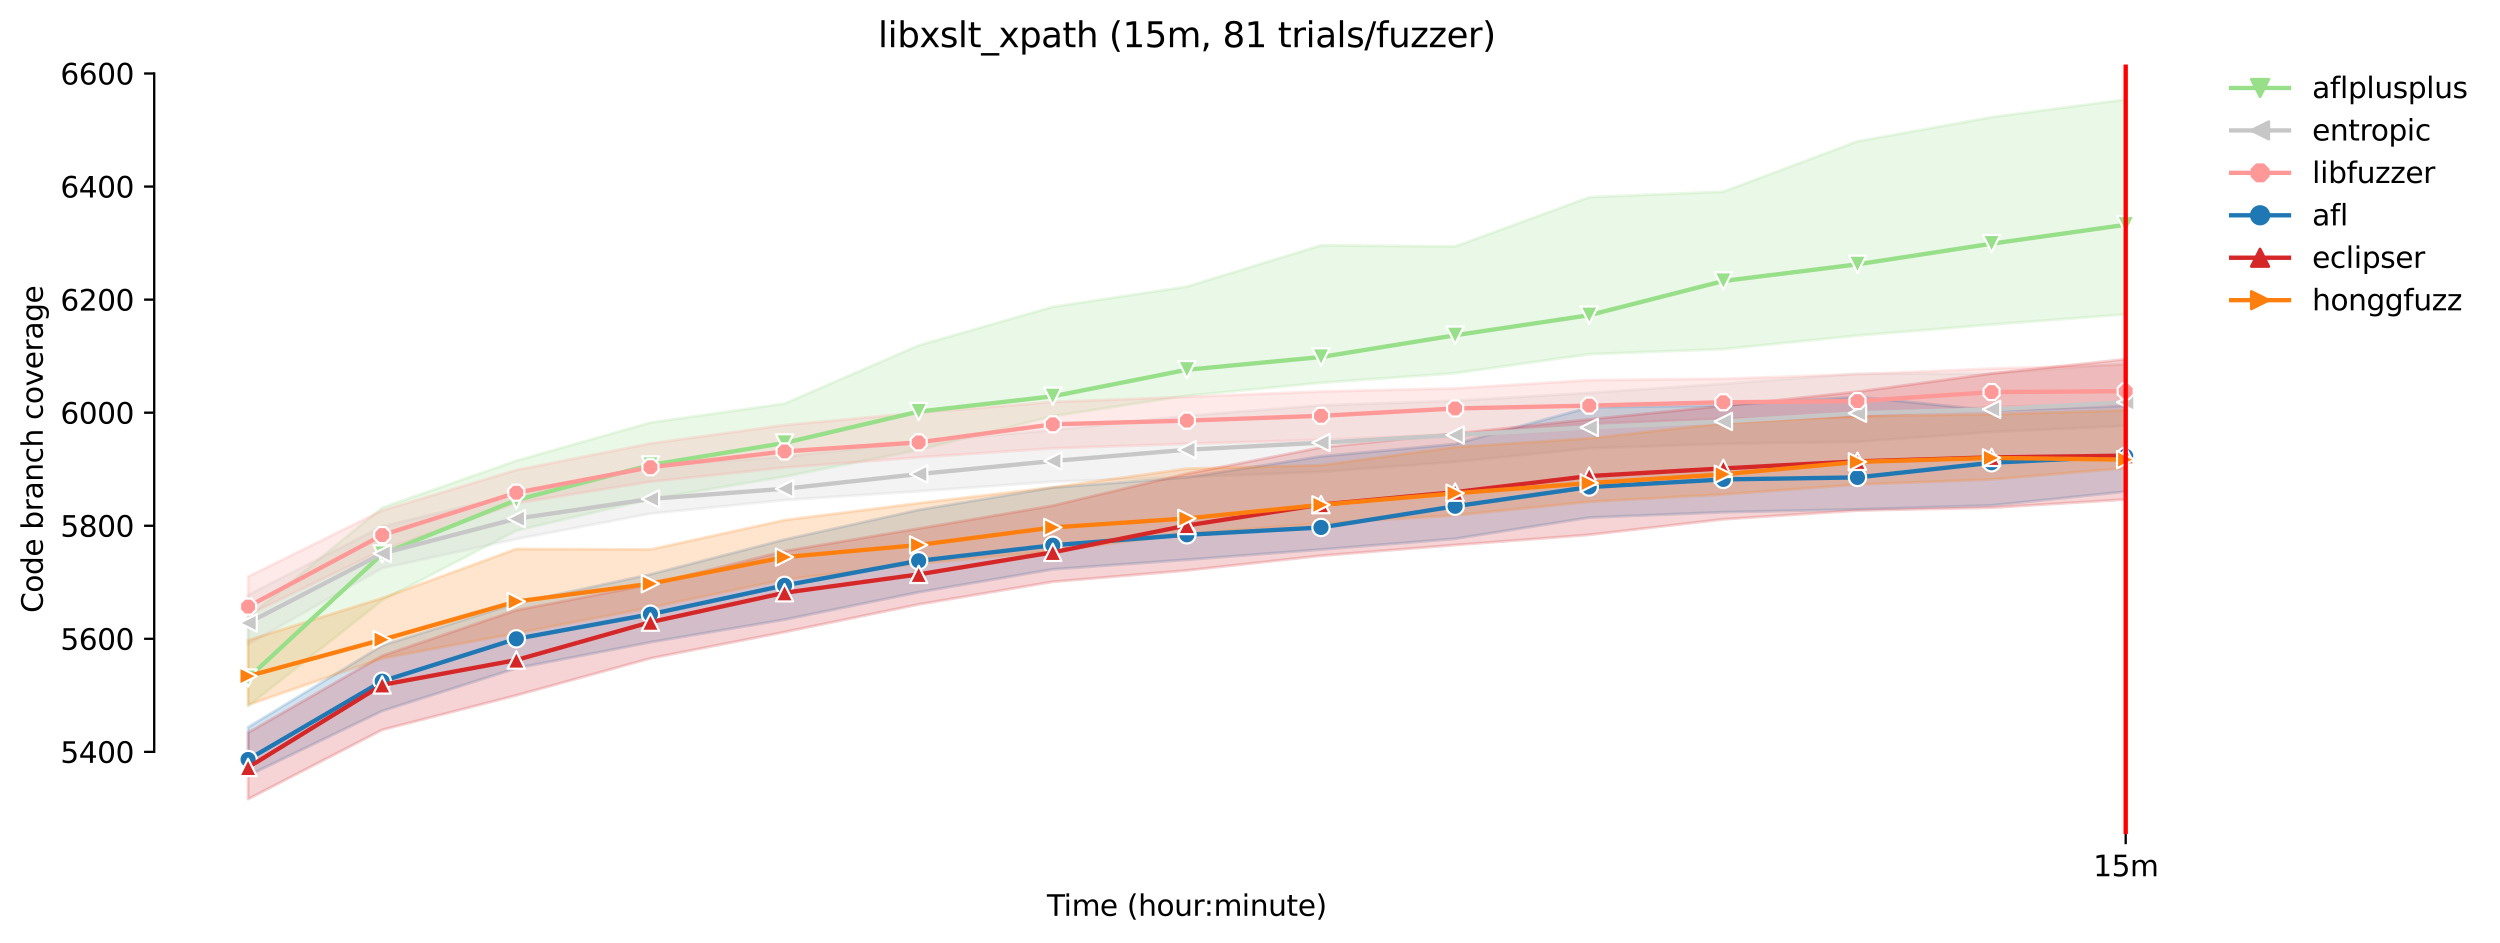 <?xml version="1.0" encoding="utf-8" standalone="no"?>
<!DOCTYPE svg PUBLIC "-//W3C//DTD SVG 1.1//EN"
  "http://www.w3.org/Graphics/SVG/1.1/DTD/svg11.dtd">
<svg xmlns:xlink="http://www.w3.org/1999/xlink" width="864.542pt" height="325.986pt" viewBox="0 0 864.542 325.986" xmlns="http://www.w3.org/2000/svg" version="1.1">
 <defs>
  <style type="text/css">*{stroke-linejoin: round; stroke-linecap: butt}</style>
 </defs>
 <g id="figure_1">
  <g id="patch_1">
   <path d="M 0 325.986 
L 864.542 325.986 
L 864.542 0 
L 0 0 
z
" style="fill: #ffffff"/>
  </g>
  <g id="axes_1">
   <g id="patch_2">
    <path d="M 53.328 288.43 
L 767.568 288.43 
L 767.568 22.318 
L 53.328 22.318 
z
" style="fill: #ffffff"/>
   </g>
   <g id="PolyCollection_1">
    <defs>
     <path id="m7e2d2773e8" d="M 85.794 -112.602 
L 85.794 -81.813 
L 132.173 -118.369 
L 178.552 -142.512 
L 224.931 -153.362 
L 271.31 -161.181 
L 317.69 -170.369 
L 364.069 -182.089 
L 410.448 -189.136 
L 456.827 -193.632 
L 503.207 -196.941 
L 549.586 -203.502 
L 595.965 -205.264 
L 642.344 -209.956 
L 688.723 -213.768 
L 735.103 -217.286 
L 735.103 -291.572 
L 735.103 -291.572 
L 688.723 -285.475 
L 642.344 -277.106 
L 595.965 -259.708 
L 549.586 -257.787 
L 503.207 -240.745 
L 456.827 -241.136 
L 410.448 -226.865 
L 364.069 -219.872 
L 317.69 -206.542 
L 271.31 -186.399 
L 224.931 -179.85 
L 178.552 -166.655 
L 132.173 -150.429 
L 85.794 -112.602 
z
" style="stroke: #98df8a; stroke-opacity: 0.2"/>
    </defs>
    <g clip-path="url(#pbc1c943045)">
     <use xlink:href="#m7e2d2773e8" x="0" y="325.986" style="fill: #98df8a; fill-opacity: 0.2; stroke: #98df8a; stroke-opacity: 0.2"/>
    </g>
   </g>
   <g id="PolyCollection_2">
    <defs>
     <path id="mee84381684" d="M 85.794 -120.229 
L 85.794 -103.121 
L 132.173 -129.512 
L 178.552 -139.58 
L 224.931 -148.377 
L 271.31 -153.068 
L 317.69 -156.098 
L 364.069 -159.422 
L 410.448 -160.986 
L 456.827 -162.843 
L 503.207 -166.261 
L 549.586 -170.956 
L 595.965 -172.519 
L 642.344 -173.204 
L 688.723 -176.625 
L 735.103 -178.677 
L 735.103 -200.279 
L 735.103 -200.279 
L 688.723 -196.76 
L 642.344 -196.76 
L 595.965 -193.241 
L 549.586 -190.113 
L 503.207 -187.377 
L 456.827 -185.813 
L 410.448 -182.196 
L 364.069 -177.211 
L 317.69 -173.301 
L 271.31 -168.023 
L 224.931 -164.895 
L 178.552 -155.121 
L 132.173 -143.978 
L 85.794 -120.229 
z
" style="stroke: #c7c7c7; stroke-opacity: 0.2"/>
    </defs>
    <g clip-path="url(#pbc1c943045)">
     <use xlink:href="#mee84381684" x="0" y="325.986" style="fill: #c7c7c7; fill-opacity: 0.2; stroke: #c7c7c7; stroke-opacity: 0.2"/>
    </g>
   </g>
   <g id="PolyCollection_3">
    <defs>
     <path id="ma4d9c34eda" d="M 85.794 -126.58 
L 85.794 -113.286 
L 132.173 -135.768 
L 178.552 -151.993 
L 224.931 -159.41 
L 271.31 -164.309 
L 317.69 -167.828 
L 364.069 -170.956 
L 410.448 -172.519 
L 456.827 -173.888 
L 503.207 -175.843 
L 549.586 -179.457 
L 595.965 -181.121 
L 642.344 -181.705 
L 688.723 -185.322 
L 735.103 -186.106 
L 735.103 -199.898 
L 735.103 -199.898 
L 688.723 -198.52 
L 642.344 -196.565 
L 595.965 -195.003 
L 549.586 -194.519 
L 503.207 -191.677 
L 456.827 -190.602 
L 410.448 -188.75 
L 364.069 -186.991 
L 317.69 -183.271 
L 271.31 -178.971 
L 224.931 -172.629 
L 178.552 -163.432 
L 132.173 -149.452 
L 85.794 -126.58 
z
" style="stroke: #ff9896; stroke-opacity: 0.2"/>
    </defs>
    <g clip-path="url(#pbc1c943045)">
     <use xlink:href="#ma4d9c34eda" x="0" y="325.986" style="fill: #ff9896; fill-opacity: 0.2; stroke: #ff9896; stroke-opacity: 0.2"/>
    </g>
   </g>
   <g id="PolyCollection_4">
    <defs>
     <path id="mbed0501960" d="M 85.794 -74.489 
L 85.794 -57.767 
L 132.173 -80.144 
L 178.552 -94.91 
L 224.931 -103.903 
L 271.31 -111.72 
L 317.69 -121.204 
L 364.069 -129.116 
L 410.448 -132.43 
L 456.827 -135.963 
L 503.207 -139.677 
L 549.586 -147.008 
L 595.965 -148.865 
L 642.344 -149.843 
L 688.723 -151.211 
L 735.103 -156.001 
L 735.103 -185.617 
L 735.103 -185.617 
L 688.723 -184.053 
L 642.344 -188.745 
L 595.965 -185.813 
L 549.586 -185.104 
L 503.207 -172.427 
L 456.827 -168.163 
L 410.448 -160.888 
L 364.069 -157.369 
L 317.69 -149.65 
L 271.31 -139.384 
L 224.931 -127.362 
L 178.552 -117.392 
L 132.173 -102.732 
L 85.794 -74.489 
z
" style="stroke: #1f77b4; stroke-opacity: 0.2"/>
    </defs>
    <g clip-path="url(#pbc1c943045)">
     <use xlink:href="#mbed0501960" x="0" y="325.986" style="fill: #1f77b4; fill-opacity: 0.2; stroke: #1f77b4; stroke-opacity: 0.2"/>
    </g>
   </g>
   <g id="PolyCollection_5">
    <defs>
     <path id="mf8dfd1e047" d="M 85.794 -72.625 
L 85.794 -49.652 
L 132.173 -73.602 
L 178.552 -85.527 
L 224.931 -98.331 
L 271.31 -107.422 
L 317.69 -116.991 
L 364.069 -124.806 
L 410.448 -128.73 
L 456.827 -133.813 
L 503.207 -137.527 
L 549.586 -141.046 
L 595.965 -146.422 
L 642.344 -149.452 
L 688.723 -150.424 
L 735.103 -153.264 
L 735.103 -201.745 
L 735.103 -201.745 
L 688.723 -196.809 
L 642.344 -190.509 
L 595.965 -185.617 
L 549.586 -180.955 
L 503.207 -176.048 
L 456.827 -171.249 
L 410.448 -162.159 
L 364.069 -151.113 
L 317.69 -143.201 
L 271.31 -135.377 
L 224.931 -123.843 
L 178.552 -114.948 
L 132.173 -99.211 
L 85.794 -72.625 
z
" style="stroke: #d62728; stroke-opacity: 0.2"/>
    </defs>
    <g clip-path="url(#pbc1c943045)">
     <use xlink:href="#mf8dfd1e047" x="0" y="325.986" style="fill: #d62728; fill-opacity: 0.2; stroke: #d62728; stroke-opacity: 0.2"/>
    </g>
   </g>
   <g id="PolyCollection_6">
    <defs>
     <path id="m645d90d8c4" d="M 85.794 -104.592 
L 85.794 -82.204 
L 132.173 -98.331 
L 178.552 -107.031 
L 224.931 -115.913 
L 271.31 -125.602 
L 317.69 -131.076 
L 364.069 -135.377 
L 410.448 -141.432 
L 456.827 -144.948 
L 503.207 -147.79 
L 549.586 -152.475 
L 595.965 -155.023 
L 642.344 -158.435 
L 688.723 -160.204 
L 735.103 -164.113 
L 735.103 -184.053 
L 735.103 -184.053 
L 688.723 -182.685 
L 642.344 -182.098 
L 595.965 -179.557 
L 549.586 -174.389 
L 503.207 -171.351 
L 456.827 -165.091 
L 410.448 -163.918 
L 364.069 -157.467 
L 317.69 -151.993 
L 271.31 -146.131 
L 224.931 -135.963 
L 178.552 -136.159 
L 132.173 -119.151 
L 85.794 -104.592 
z
" style="stroke: #ff7f0e; stroke-opacity: 0.2"/>
    </defs>
    <g clip-path="url(#pbc1c943045)">
     <use xlink:href="#m645d90d8c4" x="0" y="325.986" style="fill: #ff7f0e; fill-opacity: 0.2; stroke: #ff7f0e; stroke-opacity: 0.2"/>
    </g>
   </g>
   <g id="matplotlib.axis_1">
    <g id="xtick_1">
     <g id="line2d_1">
      <defs>
       <path id="m1e2aea5314" d="M 0 0 
L 0 3.5 
" style="stroke: #000000; stroke-width: 0.8"/>
      </defs>
      <g>
       <use xlink:href="#m1e2aea5314" x="735.103" y="288.43" style="stroke: #000000; stroke-width: 0.8"/>
      </g>
     </g>
     <g id="text_1">
      <!-- 15m -->
      <g transform="translate(723.87 303.029) scale(0.1 -0.1)">
       <defs>
        <path id="DejaVuSans-31" d="M 794 531 
L 1825 531 
L 1825 4091 
L 703 3866 
L 703 4441 
L 1819 4666 
L 2450 4666 
L 2450 531 
L 3481 531 
L 3481 0 
L 794 0 
L 794 531 
z
" transform="scale(0.016)"/>
        <path id="DejaVuSans-35" d="M 691 4666 
L 3169 4666 
L 3169 4134 
L 1269 4134 
L 1269 2991 
Q 1406 3038 1543 3061 
Q 1681 3084 1819 3084 
Q 2600 3084 3056 2656 
Q 3513 2228 3513 1497 
Q 3513 744 3044 326 
Q 2575 -91 1722 -91 
Q 1428 -91 1123 -41 
Q 819 9 494 109 
L 494 744 
Q 775 591 1075 516 
Q 1375 441 1709 441 
Q 2250 441 2565 725 
Q 2881 1009 2881 1497 
Q 2881 1984 2565 2268 
Q 2250 2553 1709 2553 
Q 1456 2553 1204 2497 
Q 953 2441 691 2322 
L 691 4666 
z
" transform="scale(0.016)"/>
        <path id="DejaVuSans-6d" d="M 3328 2828 
Q 3544 3216 3844 3400 
Q 4144 3584 4550 3584 
Q 5097 3584 5394 3201 
Q 5691 2819 5691 2113 
L 5691 0 
L 5113 0 
L 5113 2094 
Q 5113 2597 4934 2840 
Q 4756 3084 4391 3084 
Q 3944 3084 3684 2787 
Q 3425 2491 3425 1978 
L 3425 0 
L 2847 0 
L 2847 2094 
Q 2847 2600 2669 2842 
Q 2491 3084 2119 3084 
Q 1678 3084 1418 2786 
Q 1159 2488 1159 1978 
L 1159 0 
L 581 0 
L 581 3500 
L 1159 3500 
L 1159 2956 
Q 1356 3278 1631 3431 
Q 1906 3584 2284 3584 
Q 2666 3584 2933 3390 
Q 3200 3197 3328 2828 
z
" transform="scale(0.016)"/>
       </defs>
       <use xlink:href="#DejaVuSans-31"/>
       <use xlink:href="#DejaVuSans-35" x="63.623"/>
       <use xlink:href="#DejaVuSans-6d" x="127.246"/>
      </g>
     </g>
    </g>
    <g id="text_2">
     <!-- Time (hour:minute) -->
     <g transform="translate(362.041 316.707) scale(0.1 -0.1)">
      <defs>
       <path id="DejaVuSans-54" d="M -19 4666 
L 3928 4666 
L 3928 4134 
L 2272 4134 
L 2272 0 
L 1638 0 
L 1638 4134 
L -19 4134 
L -19 4666 
z
" transform="scale(0.016)"/>
       <path id="DejaVuSans-69" d="M 603 3500 
L 1178 3500 
L 1178 0 
L 603 0 
L 603 3500 
z
M 603 4863 
L 1178 4863 
L 1178 4134 
L 603 4134 
L 603 4863 
z
" transform="scale(0.016)"/>
       <path id="DejaVuSans-65" d="M 3597 1894 
L 3597 1613 
L 953 1613 
Q 991 1019 1311 708 
Q 1631 397 2203 397 
Q 2534 397 2845 478 
Q 3156 559 3463 722 
L 3463 178 
Q 3153 47 2828 -22 
Q 2503 -91 2169 -91 
Q 1331 -91 842 396 
Q 353 884 353 1716 
Q 353 2575 817 3079 
Q 1281 3584 2069 3584 
Q 2775 3584 3186 3129 
Q 3597 2675 3597 1894 
z
M 3022 2063 
Q 3016 2534 2758 2815 
Q 2500 3097 2075 3097 
Q 1594 3097 1305 2825 
Q 1016 2553 972 2059 
L 3022 2063 
z
" transform="scale(0.016)"/>
       <path id="DejaVuSans-20" transform="scale(0.016)"/>
       <path id="DejaVuSans-28" d="M 1984 4856 
Q 1566 4138 1362 3434 
Q 1159 2731 1159 2009 
Q 1159 1288 1364 580 
Q 1569 -128 1984 -844 
L 1484 -844 
Q 1016 -109 783 600 
Q 550 1309 550 2009 
Q 550 2706 781 3412 
Q 1013 4119 1484 4856 
L 1984 4856 
z
" transform="scale(0.016)"/>
       <path id="DejaVuSans-68" d="M 3513 2113 
L 3513 0 
L 2938 0 
L 2938 2094 
Q 2938 2591 2744 2837 
Q 2550 3084 2163 3084 
Q 1697 3084 1428 2787 
Q 1159 2491 1159 1978 
L 1159 0 
L 581 0 
L 581 4863 
L 1159 4863 
L 1159 2956 
Q 1366 3272 1645 3428 
Q 1925 3584 2291 3584 
Q 2894 3584 3203 3211 
Q 3513 2838 3513 2113 
z
" transform="scale(0.016)"/>
       <path id="DejaVuSans-6f" d="M 1959 3097 
Q 1497 3097 1228 2736 
Q 959 2375 959 1747 
Q 959 1119 1226 758 
Q 1494 397 1959 397 
Q 2419 397 2687 759 
Q 2956 1122 2956 1747 
Q 2956 2369 2687 2733 
Q 2419 3097 1959 3097 
z
M 1959 3584 
Q 2709 3584 3137 3096 
Q 3566 2609 3566 1747 
Q 3566 888 3137 398 
Q 2709 -91 1959 -91 
Q 1206 -91 779 398 
Q 353 888 353 1747 
Q 353 2609 779 3096 
Q 1206 3584 1959 3584 
z
" transform="scale(0.016)"/>
       <path id="DejaVuSans-75" d="M 544 1381 
L 544 3500 
L 1119 3500 
L 1119 1403 
Q 1119 906 1312 657 
Q 1506 409 1894 409 
Q 2359 409 2629 706 
Q 2900 1003 2900 1516 
L 2900 3500 
L 3475 3500 
L 3475 0 
L 2900 0 
L 2900 538 
Q 2691 219 2414 64 
Q 2138 -91 1772 -91 
Q 1169 -91 856 284 
Q 544 659 544 1381 
z
M 1991 3584 
L 1991 3584 
z
" transform="scale(0.016)"/>
       <path id="DejaVuSans-72" d="M 2631 2963 
Q 2534 3019 2420 3045 
Q 2306 3072 2169 3072 
Q 1681 3072 1420 2755 
Q 1159 2438 1159 1844 
L 1159 0 
L 581 0 
L 581 3500 
L 1159 3500 
L 1159 2956 
Q 1341 3275 1631 3429 
Q 1922 3584 2338 3584 
Q 2397 3584 2469 3576 
Q 2541 3569 2628 3553 
L 2631 2963 
z
" transform="scale(0.016)"/>
       <path id="DejaVuSans-3a" d="M 750 794 
L 1409 794 
L 1409 0 
L 750 0 
L 750 794 
z
M 750 3309 
L 1409 3309 
L 1409 2516 
L 750 2516 
L 750 3309 
z
" transform="scale(0.016)"/>
       <path id="DejaVuSans-6e" d="M 3513 2113 
L 3513 0 
L 2938 0 
L 2938 2094 
Q 2938 2591 2744 2837 
Q 2550 3084 2163 3084 
Q 1697 3084 1428 2787 
Q 1159 2491 1159 1978 
L 1159 0 
L 581 0 
L 581 3500 
L 1159 3500 
L 1159 2956 
Q 1366 3272 1645 3428 
Q 1925 3584 2291 3584 
Q 2894 3584 3203 3211 
Q 3513 2838 3513 2113 
z
" transform="scale(0.016)"/>
       <path id="DejaVuSans-74" d="M 1172 4494 
L 1172 3500 
L 2356 3500 
L 2356 3053 
L 1172 3053 
L 1172 1153 
Q 1172 725 1289 603 
Q 1406 481 1766 481 
L 2356 481 
L 2356 0 
L 1766 0 
Q 1100 0 847 248 
Q 594 497 594 1153 
L 594 3053 
L 172 3053 
L 172 3500 
L 594 3500 
L 594 4494 
L 1172 4494 
z
" transform="scale(0.016)"/>
       <path id="DejaVuSans-29" d="M 513 4856 
L 1013 4856 
Q 1481 4119 1714 3412 
Q 1947 2706 1947 2009 
Q 1947 1309 1714 600 
Q 1481 -109 1013 -844 
L 513 -844 
Q 928 -128 1133 580 
Q 1338 1288 1338 2009 
Q 1338 2731 1133 3434 
Q 928 4138 513 4856 
z
" transform="scale(0.016)"/>
      </defs>
      <use xlink:href="#DejaVuSans-54"/>
      <use xlink:href="#DejaVuSans-69" x="57.959"/>
      <use xlink:href="#DejaVuSans-6d" x="85.742"/>
      <use xlink:href="#DejaVuSans-65" x="183.154"/>
      <use xlink:href="#DejaVuSans-20" x="244.678"/>
      <use xlink:href="#DejaVuSans-28" x="276.465"/>
      <use xlink:href="#DejaVuSans-68" x="315.479"/>
      <use xlink:href="#DejaVuSans-6f" x="378.857"/>
      <use xlink:href="#DejaVuSans-75" x="440.039"/>
      <use xlink:href="#DejaVuSans-72" x="503.418"/>
      <use xlink:href="#DejaVuSans-3a" x="542.781"/>
      <use xlink:href="#DejaVuSans-6d" x="576.473"/>
      <use xlink:href="#DejaVuSans-69" x="673.885"/>
      <use xlink:href="#DejaVuSans-6e" x="701.668"/>
      <use xlink:href="#DejaVuSans-75" x="765.047"/>
      <use xlink:href="#DejaVuSans-74" x="828.426"/>
      <use xlink:href="#DejaVuSans-65" x="867.635"/>
      <use xlink:href="#DejaVuSans-29" x="929.158"/>
     </g>
    </g>
   </g>
   <g id="matplotlib.axis_2">
    <g id="ytick_1">
     <g id="line2d_2">
      <defs>
       <path id="m41e0c207ed" d="M 0 0 
L -3.5 0 
" style="stroke: #000000; stroke-width: 0.8"/>
      </defs>
      <g>
       <use xlink:href="#m41e0c207ed" x="53.328" y="260.008" style="stroke: #000000; stroke-width: 0.8"/>
      </g>
     </g>
     <g id="text_3">
      <!-- 5400 -->
      <g transform="translate(20.878 263.808) scale(0.1 -0.1)">
       <defs>
        <path id="DejaVuSans-34" d="M 2419 4116 
L 825 1625 
L 2419 1625 
L 2419 4116 
z
M 2253 4666 
L 3047 4666 
L 3047 1625 
L 3713 1625 
L 3713 1100 
L 3047 1100 
L 3047 0 
L 2419 0 
L 2419 1100 
L 313 1100 
L 313 1709 
L 2253 4666 
z
" transform="scale(0.016)"/>
        <path id="DejaVuSans-30" d="M 2034 4250 
Q 1547 4250 1301 3770 
Q 1056 3291 1056 2328 
Q 1056 1369 1301 889 
Q 1547 409 2034 409 
Q 2525 409 2770 889 
Q 3016 1369 3016 2328 
Q 3016 3291 2770 3770 
Q 2525 4250 2034 4250 
z
M 2034 4750 
Q 2819 4750 3233 4129 
Q 3647 3509 3647 2328 
Q 3647 1150 3233 529 
Q 2819 -91 2034 -91 
Q 1250 -91 836 529 
Q 422 1150 422 2328 
Q 422 3509 836 4129 
Q 1250 4750 2034 4750 
z
" transform="scale(0.016)"/>
       </defs>
       <use xlink:href="#DejaVuSans-35"/>
       <use xlink:href="#DejaVuSans-34" x="63.623"/>
       <use xlink:href="#DejaVuSans-30" x="127.246"/>
       <use xlink:href="#DejaVuSans-30" x="190.869"/>
      </g>
     </g>
    </g>
    <g id="ytick_2">
     <g id="line2d_3">
      <g>
       <use xlink:href="#m41e0c207ed" x="53.328" y="220.911" style="stroke: #000000; stroke-width: 0.8"/>
      </g>
     </g>
     <g id="text_4">
      <!-- 5600 -->
      <g transform="translate(20.878 224.71) scale(0.1 -0.1)">
       <defs>
        <path id="DejaVuSans-36" d="M 2113 2584 
Q 1688 2584 1439 2293 
Q 1191 2003 1191 1497 
Q 1191 994 1439 701 
Q 1688 409 2113 409 
Q 2538 409 2786 701 
Q 3034 994 3034 1497 
Q 3034 2003 2786 2293 
Q 2538 2584 2113 2584 
z
M 3366 4563 
L 3366 3988 
Q 3128 4100 2886 4159 
Q 2644 4219 2406 4219 
Q 1781 4219 1451 3797 
Q 1122 3375 1075 2522 
Q 1259 2794 1537 2939 
Q 1816 3084 2150 3084 
Q 2853 3084 3261 2657 
Q 3669 2231 3669 1497 
Q 3669 778 3244 343 
Q 2819 -91 2113 -91 
Q 1303 -91 875 529 
Q 447 1150 447 2328 
Q 447 3434 972 4092 
Q 1497 4750 2381 4750 
Q 2619 4750 2861 4703 
Q 3103 4656 3366 4563 
z
" transform="scale(0.016)"/>
       </defs>
       <use xlink:href="#DejaVuSans-35"/>
       <use xlink:href="#DejaVuSans-36" x="63.623"/>
       <use xlink:href="#DejaVuSans-30" x="127.246"/>
       <use xlink:href="#DejaVuSans-30" x="190.869"/>
      </g>
     </g>
    </g>
    <g id="ytick_3">
     <g id="line2d_4">
      <g>
       <use xlink:href="#m41e0c207ed" x="53.328" y="181.813" style="stroke: #000000; stroke-width: 0.8"/>
      </g>
     </g>
     <g id="text_5">
      <!-- 5800 -->
      <g transform="translate(20.878 185.612) scale(0.1 -0.1)">
       <defs>
        <path id="DejaVuSans-38" d="M 2034 2216 
Q 1584 2216 1326 1975 
Q 1069 1734 1069 1313 
Q 1069 891 1326 650 
Q 1584 409 2034 409 
Q 2484 409 2743 651 
Q 3003 894 3003 1313 
Q 3003 1734 2745 1975 
Q 2488 2216 2034 2216 
z
M 1403 2484 
Q 997 2584 770 2862 
Q 544 3141 544 3541 
Q 544 4100 942 4425 
Q 1341 4750 2034 4750 
Q 2731 4750 3128 4425 
Q 3525 4100 3525 3541 
Q 3525 3141 3298 2862 
Q 3072 2584 2669 2484 
Q 3125 2378 3379 2068 
Q 3634 1759 3634 1313 
Q 3634 634 3220 271 
Q 2806 -91 2034 -91 
Q 1263 -91 848 271 
Q 434 634 434 1313 
Q 434 1759 690 2068 
Q 947 2378 1403 2484 
z
M 1172 3481 
Q 1172 3119 1398 2916 
Q 1625 2713 2034 2713 
Q 2441 2713 2670 2916 
Q 2900 3119 2900 3481 
Q 2900 3844 2670 4047 
Q 2441 4250 2034 4250 
Q 1625 4250 1398 4047 
Q 1172 3844 1172 3481 
z
" transform="scale(0.016)"/>
       </defs>
       <use xlink:href="#DejaVuSans-35"/>
       <use xlink:href="#DejaVuSans-38" x="63.623"/>
       <use xlink:href="#DejaVuSans-30" x="127.246"/>
       <use xlink:href="#DejaVuSans-30" x="190.869"/>
      </g>
     </g>
    </g>
    <g id="ytick_4">
     <g id="line2d_5">
      <g>
       <use xlink:href="#m41e0c207ed" x="53.328" y="142.715" style="stroke: #000000; stroke-width: 0.8"/>
      </g>
     </g>
     <g id="text_6">
      <!-- 6000 -->
      <g transform="translate(20.878 146.514) scale(0.1 -0.1)">
       <use xlink:href="#DejaVuSans-36"/>
       <use xlink:href="#DejaVuSans-30" x="63.623"/>
       <use xlink:href="#DejaVuSans-30" x="127.246"/>
       <use xlink:href="#DejaVuSans-30" x="190.869"/>
      </g>
     </g>
    </g>
    <g id="ytick_5">
     <g id="line2d_6">
      <g>
       <use xlink:href="#m41e0c207ed" x="53.328" y="103.617" style="stroke: #000000; stroke-width: 0.8"/>
      </g>
     </g>
     <g id="text_7">
      <!-- 6200 -->
      <g transform="translate(20.878 107.416) scale(0.1 -0.1)">
       <defs>
        <path id="DejaVuSans-32" d="M 1228 531 
L 3431 531 
L 3431 0 
L 469 0 
L 469 531 
Q 828 903 1448 1529 
Q 2069 2156 2228 2338 
Q 2531 2678 2651 2914 
Q 2772 3150 2772 3378 
Q 2772 3750 2511 3984 
Q 2250 4219 1831 4219 
Q 1534 4219 1204 4116 
Q 875 4013 500 3803 
L 500 4441 
Q 881 4594 1212 4672 
Q 1544 4750 1819 4750 
Q 2544 4750 2975 4387 
Q 3406 4025 3406 3419 
Q 3406 3131 3298 2873 
Q 3191 2616 2906 2266 
Q 2828 2175 2409 1742 
Q 1991 1309 1228 531 
z
" transform="scale(0.016)"/>
       </defs>
       <use xlink:href="#DejaVuSans-36"/>
       <use xlink:href="#DejaVuSans-32" x="63.623"/>
       <use xlink:href="#DejaVuSans-30" x="127.246"/>
       <use xlink:href="#DejaVuSans-30" x="190.869"/>
      </g>
     </g>
    </g>
    <g id="ytick_6">
     <g id="line2d_7">
      <g>
       <use xlink:href="#m41e0c207ed" x="53.328" y="64.519" style="stroke: #000000; stroke-width: 0.8"/>
      </g>
     </g>
     <g id="text_8">
      <!-- 6400 -->
      <g transform="translate(20.878 68.319) scale(0.1 -0.1)">
       <use xlink:href="#DejaVuSans-36"/>
       <use xlink:href="#DejaVuSans-34" x="63.623"/>
       <use xlink:href="#DejaVuSans-30" x="127.246"/>
       <use xlink:href="#DejaVuSans-30" x="190.869"/>
      </g>
     </g>
    </g>
    <g id="ytick_7">
     <g id="line2d_8">
      <g>
       <use xlink:href="#m41e0c207ed" x="53.328" y="25.422" style="stroke: #000000; stroke-width: 0.8"/>
      </g>
     </g>
     <g id="text_9">
      <!-- 6600 -->
      <g transform="translate(20.878 29.221) scale(0.1 -0.1)">
       <use xlink:href="#DejaVuSans-36"/>
       <use xlink:href="#DejaVuSans-36" x="63.623"/>
       <use xlink:href="#DejaVuSans-30" x="127.246"/>
       <use xlink:href="#DejaVuSans-30" x="190.869"/>
      </g>
     </g>
    </g>
    <g id="text_10">
     <!-- Code branch coverage -->
     <g transform="translate(14.798 211.949) rotate(-90) scale(0.1 -0.1)">
      <defs>
       <path id="DejaVuSans-43" d="M 4122 4306 
L 4122 3641 
Q 3803 3938 3442 4084 
Q 3081 4231 2675 4231 
Q 1875 4231 1450 3742 
Q 1025 3253 1025 2328 
Q 1025 1406 1450 917 
Q 1875 428 2675 428 
Q 3081 428 3442 575 
Q 3803 722 4122 1019 
L 4122 359 
Q 3791 134 3420 21 
Q 3050 -91 2638 -91 
Q 1578 -91 968 557 
Q 359 1206 359 2328 
Q 359 3453 968 4101 
Q 1578 4750 2638 4750 
Q 3056 4750 3426 4639 
Q 3797 4528 4122 4306 
z
" transform="scale(0.016)"/>
       <path id="DejaVuSans-64" d="M 2906 2969 
L 2906 4863 
L 3481 4863 
L 3481 0 
L 2906 0 
L 2906 525 
Q 2725 213 2448 61 
Q 2172 -91 1784 -91 
Q 1150 -91 751 415 
Q 353 922 353 1747 
Q 353 2572 751 3078 
Q 1150 3584 1784 3584 
Q 2172 3584 2448 3432 
Q 2725 3281 2906 2969 
z
M 947 1747 
Q 947 1113 1208 752 
Q 1469 391 1925 391 
Q 2381 391 2643 752 
Q 2906 1113 2906 1747 
Q 2906 2381 2643 2742 
Q 2381 3103 1925 3103 
Q 1469 3103 1208 2742 
Q 947 2381 947 1747 
z
" transform="scale(0.016)"/>
       <path id="DejaVuSans-62" d="M 3116 1747 
Q 3116 2381 2855 2742 
Q 2594 3103 2138 3103 
Q 1681 3103 1420 2742 
Q 1159 2381 1159 1747 
Q 1159 1113 1420 752 
Q 1681 391 2138 391 
Q 2594 391 2855 752 
Q 3116 1113 3116 1747 
z
M 1159 2969 
Q 1341 3281 1617 3432 
Q 1894 3584 2278 3584 
Q 2916 3584 3314 3078 
Q 3713 2572 3713 1747 
Q 3713 922 3314 415 
Q 2916 -91 2278 -91 
Q 1894 -91 1617 61 
Q 1341 213 1159 525 
L 1159 0 
L 581 0 
L 581 4863 
L 1159 4863 
L 1159 2969 
z
" transform="scale(0.016)"/>
       <path id="DejaVuSans-61" d="M 2194 1759 
Q 1497 1759 1228 1600 
Q 959 1441 959 1056 
Q 959 750 1161 570 
Q 1363 391 1709 391 
Q 2188 391 2477 730 
Q 2766 1069 2766 1631 
L 2766 1759 
L 2194 1759 
z
M 3341 1997 
L 3341 0 
L 2766 0 
L 2766 531 
Q 2569 213 2275 61 
Q 1981 -91 1556 -91 
Q 1019 -91 701 211 
Q 384 513 384 1019 
Q 384 1609 779 1909 
Q 1175 2209 1959 2209 
L 2766 2209 
L 2766 2266 
Q 2766 2663 2505 2880 
Q 2244 3097 1772 3097 
Q 1472 3097 1187 3025 
Q 903 2953 641 2809 
L 641 3341 
Q 956 3463 1253 3523 
Q 1550 3584 1831 3584 
Q 2591 3584 2966 3190 
Q 3341 2797 3341 1997 
z
" transform="scale(0.016)"/>
       <path id="DejaVuSans-63" d="M 3122 3366 
L 3122 2828 
Q 2878 2963 2633 3030 
Q 2388 3097 2138 3097 
Q 1578 3097 1268 2742 
Q 959 2388 959 1747 
Q 959 1106 1268 751 
Q 1578 397 2138 397 
Q 2388 397 2633 464 
Q 2878 531 3122 666 
L 3122 134 
Q 2881 22 2623 -34 
Q 2366 -91 2075 -91 
Q 1284 -91 818 406 
Q 353 903 353 1747 
Q 353 2603 823 3093 
Q 1294 3584 2113 3584 
Q 2378 3584 2631 3529 
Q 2884 3475 3122 3366 
z
" transform="scale(0.016)"/>
       <path id="DejaVuSans-76" d="M 191 3500 
L 800 3500 
L 1894 563 
L 2988 3500 
L 3597 3500 
L 2284 0 
L 1503 0 
L 191 3500 
z
" transform="scale(0.016)"/>
       <path id="DejaVuSans-67" d="M 2906 1791 
Q 2906 2416 2648 2759 
Q 2391 3103 1925 3103 
Q 1463 3103 1205 2759 
Q 947 2416 947 1791 
Q 947 1169 1205 825 
Q 1463 481 1925 481 
Q 2391 481 2648 825 
Q 2906 1169 2906 1791 
z
M 3481 434 
Q 3481 -459 3084 -895 
Q 2688 -1331 1869 -1331 
Q 1566 -1331 1297 -1286 
Q 1028 -1241 775 -1147 
L 775 -588 
Q 1028 -725 1275 -790 
Q 1522 -856 1778 -856 
Q 2344 -856 2625 -561 
Q 2906 -266 2906 331 
L 2906 616 
Q 2728 306 2450 153 
Q 2172 0 1784 0 
Q 1141 0 747 490 
Q 353 981 353 1791 
Q 353 2603 747 3093 
Q 1141 3584 1784 3584 
Q 2172 3584 2450 3431 
Q 2728 3278 2906 2969 
L 2906 3500 
L 3481 3500 
L 3481 434 
z
" transform="scale(0.016)"/>
      </defs>
      <use xlink:href="#DejaVuSans-43"/>
      <use xlink:href="#DejaVuSans-6f" x="69.824"/>
      <use xlink:href="#DejaVuSans-64" x="131.006"/>
      <use xlink:href="#DejaVuSans-65" x="194.482"/>
      <use xlink:href="#DejaVuSans-20" x="256.006"/>
      <use xlink:href="#DejaVuSans-62" x="287.793"/>
      <use xlink:href="#DejaVuSans-72" x="351.27"/>
      <use xlink:href="#DejaVuSans-61" x="392.383"/>
      <use xlink:href="#DejaVuSans-6e" x="453.662"/>
      <use xlink:href="#DejaVuSans-63" x="517.041"/>
      <use xlink:href="#DejaVuSans-68" x="572.021"/>
      <use xlink:href="#DejaVuSans-20" x="635.4"/>
      <use xlink:href="#DejaVuSans-63" x="667.188"/>
      <use xlink:href="#DejaVuSans-6f" x="722.168"/>
      <use xlink:href="#DejaVuSans-76" x="783.35"/>
      <use xlink:href="#DejaVuSans-65" x="842.529"/>
      <use xlink:href="#DejaVuSans-72" x="904.053"/>
      <use xlink:href="#DejaVuSans-61" x="945.166"/>
      <use xlink:href="#DejaVuSans-67" x="1006.445"/>
      <use xlink:href="#DejaVuSans-65" x="1069.922"/>
     </g>
    </g>
   </g>
   <g id="line2d_9">
    <path d="M 85.794 234.497 
L 132.173 191.587 
L 178.552 172.918 
L 224.931 160.798 
L 271.31 153.174 
L 317.69 142.324 
L 364.069 137.046 
L 410.448 127.858 
L 456.827 123.459 
L 503.207 115.933 
L 549.586 108.993 
L 595.965 97.166 
L 642.344 91.399 
L 688.723 84.264 
L 735.103 77.715 
" clip-path="url(#pbc1c943045)" style="fill: none; stroke: #98df8a; stroke-width: 1.5; stroke-linecap: square"/>
    <defs>
     <path id="mb43dbc3a9e" d="M -0 3 
L 3 -3 
L -3 -3 
z
" style="stroke: #ffffff; stroke-width: 0.75; stroke-linejoin: miter"/>
    </defs>
    <g clip-path="url(#pbc1c943045)">
     <use xlink:href="#mb43dbc3a9e" x="85.794" y="234.497" style="fill: #98df8a; stroke: #ffffff; stroke-width: 0.75; stroke-linejoin: miter"/>
     <use xlink:href="#mb43dbc3a9e" x="132.173" y="191.587" style="fill: #98df8a; stroke: #ffffff; stroke-width: 0.75; stroke-linejoin: miter"/>
     <use xlink:href="#mb43dbc3a9e" x="178.552" y="172.918" style="fill: #98df8a; stroke: #ffffff; stroke-width: 0.75; stroke-linejoin: miter"/>
     <use xlink:href="#mb43dbc3a9e" x="224.931" y="160.798" style="fill: #98df8a; stroke: #ffffff; stroke-width: 0.75; stroke-linejoin: miter"/>
     <use xlink:href="#mb43dbc3a9e" x="271.31" y="153.174" style="fill: #98df8a; stroke: #ffffff; stroke-width: 0.75; stroke-linejoin: miter"/>
     <use xlink:href="#mb43dbc3a9e" x="317.69" y="142.324" style="fill: #98df8a; stroke: #ffffff; stroke-width: 0.75; stroke-linejoin: miter"/>
     <use xlink:href="#mb43dbc3a9e" x="364.069" y="137.046" style="fill: #98df8a; stroke: #ffffff; stroke-width: 0.75; stroke-linejoin: miter"/>
     <use xlink:href="#mb43dbc3a9e" x="410.448" y="127.858" style="fill: #98df8a; stroke: #ffffff; stroke-width: 0.75; stroke-linejoin: miter"/>
     <use xlink:href="#mb43dbc3a9e" x="456.827" y="123.459" style="fill: #98df8a; stroke: #ffffff; stroke-width: 0.75; stroke-linejoin: miter"/>
     <use xlink:href="#mb43dbc3a9e" x="503.207" y="115.933" style="fill: #98df8a; stroke: #ffffff; stroke-width: 0.75; stroke-linejoin: miter"/>
     <use xlink:href="#mb43dbc3a9e" x="549.586" y="108.993" style="fill: #98df8a; stroke: #ffffff; stroke-width: 0.75; stroke-linejoin: miter"/>
     <use xlink:href="#mb43dbc3a9e" x="595.965" y="97.166" style="fill: #98df8a; stroke: #ffffff; stroke-width: 0.75; stroke-linejoin: miter"/>
     <use xlink:href="#mb43dbc3a9e" x="642.344" y="91.399" style="fill: #98df8a; stroke: #ffffff; stroke-width: 0.75; stroke-linejoin: miter"/>
     <use xlink:href="#mb43dbc3a9e" x="688.723" y="84.264" style="fill: #98df8a; stroke: #ffffff; stroke-width: 0.75; stroke-linejoin: miter"/>
     <use xlink:href="#mb43dbc3a9e" x="735.103" y="77.715" style="fill: #98df8a; stroke: #ffffff; stroke-width: 0.75; stroke-linejoin: miter"/>
    </g>
   </g>
   <g id="line2d_10">
    <path d="M 85.794 215.437 
L 132.173 191.392 
L 178.552 179.369 
L 224.931 172.527 
L 271.31 169.008 
L 317.69 163.926 
L 364.069 159.429 
L 410.448 155.52 
L 456.827 153.076 
L 503.207 150.437 
L 549.586 147.798 
L 595.965 145.745 
L 642.344 142.91 
L 688.723 141.542 
L 735.103 139.098 
" clip-path="url(#pbc1c943045)" style="fill: none; stroke: #c7c7c7; stroke-width: 1.5; stroke-linecap: square"/>
    <defs>
     <path id="m74abcea475" d="M -3 -0 
L 3 3 
L 3 -3 
z
" style="stroke: #ffffff; stroke-width: 0.75; stroke-linejoin: miter"/>
    </defs>
    <g clip-path="url(#pbc1c943045)">
     <use xlink:href="#m74abcea475" x="85.794" y="215.437" style="fill: #c7c7c7; stroke: #ffffff; stroke-width: 0.75; stroke-linejoin: miter"/>
     <use xlink:href="#m74abcea475" x="132.173" y="191.392" style="fill: #c7c7c7; stroke: #ffffff; stroke-width: 0.75; stroke-linejoin: miter"/>
     <use xlink:href="#m74abcea475" x="178.552" y="179.369" style="fill: #c7c7c7; stroke: #ffffff; stroke-width: 0.75; stroke-linejoin: miter"/>
     <use xlink:href="#m74abcea475" x="224.931" y="172.527" style="fill: #c7c7c7; stroke: #ffffff; stroke-width: 0.75; stroke-linejoin: miter"/>
     <use xlink:href="#m74abcea475" x="271.31" y="169.008" style="fill: #c7c7c7; stroke: #ffffff; stroke-width: 0.75; stroke-linejoin: miter"/>
     <use xlink:href="#m74abcea475" x="317.69" y="163.926" style="fill: #c7c7c7; stroke: #ffffff; stroke-width: 0.75; stroke-linejoin: miter"/>
     <use xlink:href="#m74abcea475" x="364.069" y="159.429" style="fill: #c7c7c7; stroke: #ffffff; stroke-width: 0.75; stroke-linejoin: miter"/>
     <use xlink:href="#m74abcea475" x="410.448" y="155.52" style="fill: #c7c7c7; stroke: #ffffff; stroke-width: 0.75; stroke-linejoin: miter"/>
     <use xlink:href="#m74abcea475" x="456.827" y="153.076" style="fill: #c7c7c7; stroke: #ffffff; stroke-width: 0.75; stroke-linejoin: miter"/>
     <use xlink:href="#m74abcea475" x="503.207" y="150.437" style="fill: #c7c7c7; stroke: #ffffff; stroke-width: 0.75; stroke-linejoin: miter"/>
     <use xlink:href="#m74abcea475" x="549.586" y="147.798" style="fill: #c7c7c7; stroke: #ffffff; stroke-width: 0.75; stroke-linejoin: miter"/>
     <use xlink:href="#m74abcea475" x="595.965" y="145.745" style="fill: #c7c7c7; stroke: #ffffff; stroke-width: 0.75; stroke-linejoin: miter"/>
     <use xlink:href="#m74abcea475" x="642.344" y="142.91" style="fill: #c7c7c7; stroke: #ffffff; stroke-width: 0.75; stroke-linejoin: miter"/>
     <use xlink:href="#m74abcea475" x="688.723" y="141.542" style="fill: #c7c7c7; stroke: #ffffff; stroke-width: 0.75; stroke-linejoin: miter"/>
     <use xlink:href="#m74abcea475" x="735.103" y="139.098" style="fill: #c7c7c7; stroke: #ffffff; stroke-width: 0.75; stroke-linejoin: miter"/>
    </g>
   </g>
   <g id="line2d_11">
    <path d="M 85.794 209.768 
L 132.173 185.038 
L 178.552 170.377 
L 224.931 161.58 
L 271.31 156.106 
L 317.69 152.978 
L 364.069 146.723 
L 410.448 145.452 
L 456.827 143.79 
L 503.207 141.249 
L 549.586 140.271 
L 595.965 139.098 
L 642.344 138.707 
L 688.723 135.58 
L 735.103 135.286 
" clip-path="url(#pbc1c943045)" style="fill: none; stroke: #ff9896; stroke-width: 1.5; stroke-linecap: square"/>
    <defs>
     <path id="m90ae43dc00" d="M -1.148 -2.772 
L -2.772 -1.148 
L -2.772 1.148 
L -1.148 2.772 
L 1.148 2.772 
L 2.772 1.148 
L 2.772 -1.148 
L 1.148 -2.772 
z
" style="stroke: #ffffff; stroke-width: 0.75; stroke-linejoin: miter"/>
    </defs>
    <g clip-path="url(#pbc1c943045)">
     <use xlink:href="#m90ae43dc00" x="85.794" y="209.768" style="fill: #ff9896; stroke: #ffffff; stroke-width: 0.75; stroke-linejoin: miter"/>
     <use xlink:href="#m90ae43dc00" x="132.173" y="185.038" style="fill: #ff9896; stroke: #ffffff; stroke-width: 0.75; stroke-linejoin: miter"/>
     <use xlink:href="#m90ae43dc00" x="178.552" y="170.377" style="fill: #ff9896; stroke: #ffffff; stroke-width: 0.75; stroke-linejoin: miter"/>
     <use xlink:href="#m90ae43dc00" x="224.931" y="161.58" style="fill: #ff9896; stroke: #ffffff; stroke-width: 0.75; stroke-linejoin: miter"/>
     <use xlink:href="#m90ae43dc00" x="271.31" y="156.106" style="fill: #ff9896; stroke: #ffffff; stroke-width: 0.75; stroke-linejoin: miter"/>
     <use xlink:href="#m90ae43dc00" x="317.69" y="152.978" style="fill: #ff9896; stroke: #ffffff; stroke-width: 0.75; stroke-linejoin: miter"/>
     <use xlink:href="#m90ae43dc00" x="364.069" y="146.723" style="fill: #ff9896; stroke: #ffffff; stroke-width: 0.75; stroke-linejoin: miter"/>
     <use xlink:href="#m90ae43dc00" x="410.448" y="145.452" style="fill: #ff9896; stroke: #ffffff; stroke-width: 0.75; stroke-linejoin: miter"/>
     <use xlink:href="#m90ae43dc00" x="456.827" y="143.79" style="fill: #ff9896; stroke: #ffffff; stroke-width: 0.75; stroke-linejoin: miter"/>
     <use xlink:href="#m90ae43dc00" x="503.207" y="141.249" style="fill: #ff9896; stroke: #ffffff; stroke-width: 0.75; stroke-linejoin: miter"/>
     <use xlink:href="#m90ae43dc00" x="549.586" y="140.271" style="fill: #ff9896; stroke: #ffffff; stroke-width: 0.75; stroke-linejoin: miter"/>
     <use xlink:href="#m90ae43dc00" x="595.965" y="139.098" style="fill: #ff9896; stroke: #ffffff; stroke-width: 0.75; stroke-linejoin: miter"/>
     <use xlink:href="#m90ae43dc00" x="642.344" y="138.707" style="fill: #ff9896; stroke: #ffffff; stroke-width: 0.75; stroke-linejoin: miter"/>
     <use xlink:href="#m90ae43dc00" x="688.723" y="135.58" style="fill: #ff9896; stroke: #ffffff; stroke-width: 0.75; stroke-linejoin: miter"/>
     <use xlink:href="#m90ae43dc00" x="735.103" y="135.286" style="fill: #ff9896; stroke: #ffffff; stroke-width: 0.75; stroke-linejoin: miter"/>
    </g>
   </g>
   <g id="line2d_12">
    <path d="M 85.794 262.647 
L 132.173 235.572 
L 178.552 220.911 
L 224.931 212.407 
L 271.31 202.437 
L 317.69 193.933 
L 364.069 188.557 
L 410.448 184.941 
L 456.827 182.399 
L 503.207 175.068 
L 549.586 168.422 
L 595.965 165.783 
L 642.344 165.098 
L 688.723 160.016 
L 735.103 157.768 
" clip-path="url(#pbc1c943045)" style="fill: none; stroke: #1f77b4; stroke-width: 1.5; stroke-linecap: square"/>
    <defs>
     <path id="m5cd32280c6" d="M 0 3 
C 0.796 3 1.559 2.684 2.121 2.121 
C 2.684 1.559 3 0.796 3 0 
C 3 -0.796 2.684 -1.559 2.121 -2.121 
C 1.559 -2.684 0.796 -3 0 -3 
C -0.796 -3 -1.559 -2.684 -2.121 -2.121 
C -2.684 -1.559 -3 -0.796 -3 0 
C -3 0.796 -2.684 1.559 -2.121 2.121 
C -1.559 2.684 -0.796 3 0 3 
z
" style="stroke: #ffffff; stroke-width: 0.75"/>
    </defs>
    <g clip-path="url(#pbc1c943045)">
     <use xlink:href="#m5cd32280c6" x="85.794" y="262.647" style="fill: #1f77b4; stroke: #ffffff; stroke-width: 0.75"/>
     <use xlink:href="#m5cd32280c6" x="132.173" y="235.572" style="fill: #1f77b4; stroke: #ffffff; stroke-width: 0.75"/>
     <use xlink:href="#m5cd32280c6" x="178.552" y="220.911" style="fill: #1f77b4; stroke: #ffffff; stroke-width: 0.75"/>
     <use xlink:href="#m5cd32280c6" x="224.931" y="212.407" style="fill: #1f77b4; stroke: #ffffff; stroke-width: 0.75"/>
     <use xlink:href="#m5cd32280c6" x="271.31" y="202.437" style="fill: #1f77b4; stroke: #ffffff; stroke-width: 0.75"/>
     <use xlink:href="#m5cd32280c6" x="317.69" y="193.933" style="fill: #1f77b4; stroke: #ffffff; stroke-width: 0.75"/>
     <use xlink:href="#m5cd32280c6" x="364.069" y="188.557" style="fill: #1f77b4; stroke: #ffffff; stroke-width: 0.75"/>
     <use xlink:href="#m5cd32280c6" x="410.448" y="184.941" style="fill: #1f77b4; stroke: #ffffff; stroke-width: 0.75"/>
     <use xlink:href="#m5cd32280c6" x="456.827" y="182.399" style="fill: #1f77b4; stroke: #ffffff; stroke-width: 0.75"/>
     <use xlink:href="#m5cd32280c6" x="503.207" y="175.068" style="fill: #1f77b4; stroke: #ffffff; stroke-width: 0.75"/>
     <use xlink:href="#m5cd32280c6" x="549.586" y="168.422" style="fill: #1f77b4; stroke: #ffffff; stroke-width: 0.75"/>
     <use xlink:href="#m5cd32280c6" x="595.965" y="165.783" style="fill: #1f77b4; stroke: #ffffff; stroke-width: 0.75"/>
     <use xlink:href="#m5cd32280c6" x="642.344" y="165.098" style="fill: #1f77b4; stroke: #ffffff; stroke-width: 0.75"/>
     <use xlink:href="#m5cd32280c6" x="688.723" y="160.016" style="fill: #1f77b4; stroke: #ffffff; stroke-width: 0.75"/>
     <use xlink:href="#m5cd32280c6" x="735.103" y="157.768" style="fill: #1f77b4; stroke: #ffffff; stroke-width: 0.75"/>
    </g>
   </g>
   <g id="line2d_13">
    <path d="M 85.794 265.384 
L 132.173 236.843 
L 178.552 228.241 
L 224.931 215.144 
L 271.31 204.978 
L 317.69 198.625 
L 364.069 191.001 
L 410.448 181.715 
L 456.827 174.482 
L 503.207 170.181 
L 549.586 164.61 
L 595.965 161.971 
L 642.344 159.527 
L 688.723 158.159 
L 735.103 157.572 
" clip-path="url(#pbc1c943045)" style="fill: none; stroke: #d62728; stroke-width: 1.5; stroke-linecap: square"/>
    <defs>
     <path id="m4c6350984f" d="M 0 -3 
L -3 3 
L 3 3 
z
" style="stroke: #ffffff; stroke-width: 0.75; stroke-linejoin: miter"/>
    </defs>
    <g clip-path="url(#pbc1c943045)">
     <use xlink:href="#m4c6350984f" x="85.794" y="265.384" style="fill: #d62728; stroke: #ffffff; stroke-width: 0.75; stroke-linejoin: miter"/>
     <use xlink:href="#m4c6350984f" x="132.173" y="236.843" style="fill: #d62728; stroke: #ffffff; stroke-width: 0.75; stroke-linejoin: miter"/>
     <use xlink:href="#m4c6350984f" x="178.552" y="228.241" style="fill: #d62728; stroke: #ffffff; stroke-width: 0.75; stroke-linejoin: miter"/>
     <use xlink:href="#m4c6350984f" x="224.931" y="215.144" style="fill: #d62728; stroke: #ffffff; stroke-width: 0.75; stroke-linejoin: miter"/>
     <use xlink:href="#m4c6350984f" x="271.31" y="204.978" style="fill: #d62728; stroke: #ffffff; stroke-width: 0.75; stroke-linejoin: miter"/>
     <use xlink:href="#m4c6350984f" x="317.69" y="198.625" style="fill: #d62728; stroke: #ffffff; stroke-width: 0.75; stroke-linejoin: miter"/>
     <use xlink:href="#m4c6350984f" x="364.069" y="191.001" style="fill: #d62728; stroke: #ffffff; stroke-width: 0.75; stroke-linejoin: miter"/>
     <use xlink:href="#m4c6350984f" x="410.448" y="181.715" style="fill: #d62728; stroke: #ffffff; stroke-width: 0.75; stroke-linejoin: miter"/>
     <use xlink:href="#m4c6350984f" x="456.827" y="174.482" style="fill: #d62728; stroke: #ffffff; stroke-width: 0.75; stroke-linejoin: miter"/>
     <use xlink:href="#m4c6350984f" x="503.207" y="170.181" style="fill: #d62728; stroke: #ffffff; stroke-width: 0.75; stroke-linejoin: miter"/>
     <use xlink:href="#m4c6350984f" x="549.586" y="164.61" style="fill: #d62728; stroke: #ffffff; stroke-width: 0.75; stroke-linejoin: miter"/>
     <use xlink:href="#m4c6350984f" x="595.965" y="161.971" style="fill: #d62728; stroke: #ffffff; stroke-width: 0.75; stroke-linejoin: miter"/>
     <use xlink:href="#m4c6350984f" x="642.344" y="159.527" style="fill: #d62728; stroke: #ffffff; stroke-width: 0.75; stroke-linejoin: miter"/>
     <use xlink:href="#m4c6350984f" x="688.723" y="158.159" style="fill: #d62728; stroke: #ffffff; stroke-width: 0.75; stroke-linejoin: miter"/>
     <use xlink:href="#m4c6350984f" x="735.103" y="157.572" style="fill: #d62728; stroke: #ffffff; stroke-width: 0.75; stroke-linejoin: miter"/>
    </g>
   </g>
   <g id="line2d_14">
    <path d="M 85.794 233.813 
L 132.173 221.204 
L 178.552 208.008 
L 224.931 201.85 
L 271.31 192.662 
L 317.69 188.459 
L 364.069 182.399 
L 410.448 179.271 
L 456.827 174.58 
L 503.207 170.572 
L 549.586 167.053 
L 595.965 164.023 
L 642.344 159.723 
L 688.723 158.354 
L 735.103 158.941 
" clip-path="url(#pbc1c943045)" style="fill: none; stroke: #ff7f0e; stroke-width: 1.5; stroke-linecap: square"/>
    <defs>
     <path id="m38bdf387c2" d="M 3 0 
L -3 -3 
L -3 3 
z
" style="stroke: #ffffff; stroke-width: 0.75; stroke-linejoin: miter"/>
    </defs>
    <g clip-path="url(#pbc1c943045)">
     <use xlink:href="#m38bdf387c2" x="85.794" y="233.813" style="fill: #ff7f0e; stroke: #ffffff; stroke-width: 0.75; stroke-linejoin: miter"/>
     <use xlink:href="#m38bdf387c2" x="132.173" y="221.204" style="fill: #ff7f0e; stroke: #ffffff; stroke-width: 0.75; stroke-linejoin: miter"/>
     <use xlink:href="#m38bdf387c2" x="178.552" y="208.008" style="fill: #ff7f0e; stroke: #ffffff; stroke-width: 0.75; stroke-linejoin: miter"/>
     <use xlink:href="#m38bdf387c2" x="224.931" y="201.85" style="fill: #ff7f0e; stroke: #ffffff; stroke-width: 0.75; stroke-linejoin: miter"/>
     <use xlink:href="#m38bdf387c2" x="271.31" y="192.662" style="fill: #ff7f0e; stroke: #ffffff; stroke-width: 0.75; stroke-linejoin: miter"/>
     <use xlink:href="#m38bdf387c2" x="317.69" y="188.459" style="fill: #ff7f0e; stroke: #ffffff; stroke-width: 0.75; stroke-linejoin: miter"/>
     <use xlink:href="#m38bdf387c2" x="364.069" y="182.399" style="fill: #ff7f0e; stroke: #ffffff; stroke-width: 0.75; stroke-linejoin: miter"/>
     <use xlink:href="#m38bdf387c2" x="410.448" y="179.271" style="fill: #ff7f0e; stroke: #ffffff; stroke-width: 0.75; stroke-linejoin: miter"/>
     <use xlink:href="#m38bdf387c2" x="456.827" y="174.58" style="fill: #ff7f0e; stroke: #ffffff; stroke-width: 0.75; stroke-linejoin: miter"/>
     <use xlink:href="#m38bdf387c2" x="503.207" y="170.572" style="fill: #ff7f0e; stroke: #ffffff; stroke-width: 0.75; stroke-linejoin: miter"/>
     <use xlink:href="#m38bdf387c2" x="549.586" y="167.053" style="fill: #ff7f0e; stroke: #ffffff; stroke-width: 0.75; stroke-linejoin: miter"/>
     <use xlink:href="#m38bdf387c2" x="595.965" y="164.023" style="fill: #ff7f0e; stroke: #ffffff; stroke-width: 0.75; stroke-linejoin: miter"/>
     <use xlink:href="#m38bdf387c2" x="642.344" y="159.723" style="fill: #ff7f0e; stroke: #ffffff; stroke-width: 0.75; stroke-linejoin: miter"/>
     <use xlink:href="#m38bdf387c2" x="688.723" y="158.354" style="fill: #ff7f0e; stroke: #ffffff; stroke-width: 0.75; stroke-linejoin: miter"/>
     <use xlink:href="#m38bdf387c2" x="735.103" y="158.941" style="fill: #ff7f0e; stroke: #ffffff; stroke-width: 0.75; stroke-linejoin: miter"/>
    </g>
   </g>
   <g id="line2d_15"/>
   <g id="line2d_16"/>
   <g id="line2d_17"/>
   <g id="line2d_18"/>
   <g id="line2d_19"/>
   <g id="line2d_20"/>
   <g id="line2d_21">
    <path d="M 735.103 288.43 
L 735.103 22.318 
" clip-path="url(#pbc1c943045)" style="fill: none; stroke: #ff0000; stroke-width: 1.5; stroke-linecap: square"/>
   </g>
   <g id="patch_3">
    <path d="M 53.328 260.008 
L 53.328 25.422 
" style="fill: none; stroke: #000000; stroke-width: 0.8; stroke-linejoin: miter; stroke-linecap: square"/>
   </g>
   <g id="patch_4">
    <path d="M 735.103 288.43 
L 735.103 288.43 
" style="fill: none; stroke: #000000; stroke-width: 0.8; stroke-linejoin: miter; stroke-linecap: square"/>
   </g>
   <g id="text_11">
    <!-- libxslt_xpath (15m, 81 trials/fuzzer) -->
    <g transform="translate(303.646 16.318) scale(0.12 -0.12)">
     <defs>
      <path id="DejaVuSans-6c" d="M 603 4863 
L 1178 4863 
L 1178 0 
L 603 0 
L 603 4863 
z
" transform="scale(0.016)"/>
      <path id="DejaVuSans-78" d="M 3513 3500 
L 2247 1797 
L 3578 0 
L 2900 0 
L 1881 1375 
L 863 0 
L 184 0 
L 1544 1831 
L 300 3500 
L 978 3500 
L 1906 2253 
L 2834 3500 
L 3513 3500 
z
" transform="scale(0.016)"/>
      <path id="DejaVuSans-73" d="M 2834 3397 
L 2834 2853 
Q 2591 2978 2328 3040 
Q 2066 3103 1784 3103 
Q 1356 3103 1142 2972 
Q 928 2841 928 2578 
Q 928 2378 1081 2264 
Q 1234 2150 1697 2047 
L 1894 2003 
Q 2506 1872 2764 1633 
Q 3022 1394 3022 966 
Q 3022 478 2636 193 
Q 2250 -91 1575 -91 
Q 1294 -91 989 -36 
Q 684 19 347 128 
L 347 722 
Q 666 556 975 473 
Q 1284 391 1588 391 
Q 1994 391 2212 530 
Q 2431 669 2431 922 
Q 2431 1156 2273 1281 
Q 2116 1406 1581 1522 
L 1381 1569 
Q 847 1681 609 1914 
Q 372 2147 372 2553 
Q 372 3047 722 3315 
Q 1072 3584 1716 3584 
Q 2034 3584 2315 3537 
Q 2597 3491 2834 3397 
z
" transform="scale(0.016)"/>
      <path id="DejaVuSans-5f" d="M 3263 -1063 
L 3263 -1509 
L -63 -1509 
L -63 -1063 
L 3263 -1063 
z
" transform="scale(0.016)"/>
      <path id="DejaVuSans-70" d="M 1159 525 
L 1159 -1331 
L 581 -1331 
L 581 3500 
L 1159 3500 
L 1159 2969 
Q 1341 3281 1617 3432 
Q 1894 3584 2278 3584 
Q 2916 3584 3314 3078 
Q 3713 2572 3713 1747 
Q 3713 922 3314 415 
Q 2916 -91 2278 -91 
Q 1894 -91 1617 61 
Q 1341 213 1159 525 
z
M 3116 1747 
Q 3116 2381 2855 2742 
Q 2594 3103 2138 3103 
Q 1681 3103 1420 2742 
Q 1159 2381 1159 1747 
Q 1159 1113 1420 752 
Q 1681 391 2138 391 
Q 2594 391 2855 752 
Q 3116 1113 3116 1747 
z
" transform="scale(0.016)"/>
      <path id="DejaVuSans-2c" d="M 750 794 
L 1409 794 
L 1409 256 
L 897 -744 
L 494 -744 
L 750 256 
L 750 794 
z
" transform="scale(0.016)"/>
      <path id="DejaVuSans-2f" d="M 1625 4666 
L 2156 4666 
L 531 -594 
L 0 -594 
L 1625 4666 
z
" transform="scale(0.016)"/>
      <path id="DejaVuSans-66" d="M 2375 4863 
L 2375 4384 
L 1825 4384 
Q 1516 4384 1395 4259 
Q 1275 4134 1275 3809 
L 1275 3500 
L 2222 3500 
L 2222 3053 
L 1275 3053 
L 1275 0 
L 697 0 
L 697 3053 
L 147 3053 
L 147 3500 
L 697 3500 
L 697 3744 
Q 697 4328 969 4595 
Q 1241 4863 1831 4863 
L 2375 4863 
z
" transform="scale(0.016)"/>
      <path id="DejaVuSans-7a" d="M 353 3500 
L 3084 3500 
L 3084 2975 
L 922 459 
L 3084 459 
L 3084 0 
L 275 0 
L 275 525 
L 2438 3041 
L 353 3041 
L 353 3500 
z
" transform="scale(0.016)"/>
     </defs>
     <use xlink:href="#DejaVuSans-6c"/>
     <use xlink:href="#DejaVuSans-69" x="27.783"/>
     <use xlink:href="#DejaVuSans-62" x="55.566"/>
     <use xlink:href="#DejaVuSans-78" x="119.043"/>
     <use xlink:href="#DejaVuSans-73" x="178.223"/>
     <use xlink:href="#DejaVuSans-6c" x="230.322"/>
     <use xlink:href="#DejaVuSans-74" x="258.105"/>
     <use xlink:href="#DejaVuSans-5f" x="297.314"/>
     <use xlink:href="#DejaVuSans-78" x="347.314"/>
     <use xlink:href="#DejaVuSans-70" x="406.494"/>
     <use xlink:href="#DejaVuSans-61" x="469.971"/>
     <use xlink:href="#DejaVuSans-74" x="531.25"/>
     <use xlink:href="#DejaVuSans-68" x="570.459"/>
     <use xlink:href="#DejaVuSans-20" x="633.838"/>
     <use xlink:href="#DejaVuSans-28" x="665.625"/>
     <use xlink:href="#DejaVuSans-31" x="704.639"/>
     <use xlink:href="#DejaVuSans-35" x="768.262"/>
     <use xlink:href="#DejaVuSans-6d" x="831.885"/>
     <use xlink:href="#DejaVuSans-2c" x="929.297"/>
     <use xlink:href="#DejaVuSans-20" x="961.084"/>
     <use xlink:href="#DejaVuSans-38" x="992.871"/>
     <use xlink:href="#DejaVuSans-31" x="1056.494"/>
     <use xlink:href="#DejaVuSans-20" x="1120.117"/>
     <use xlink:href="#DejaVuSans-74" x="1151.904"/>
     <use xlink:href="#DejaVuSans-72" x="1191.113"/>
     <use xlink:href="#DejaVuSans-69" x="1232.227"/>
     <use xlink:href="#DejaVuSans-61" x="1260.01"/>
     <use xlink:href="#DejaVuSans-6c" x="1321.289"/>
     <use xlink:href="#DejaVuSans-73" x="1349.072"/>
     <use xlink:href="#DejaVuSans-2f" x="1401.172"/>
     <use xlink:href="#DejaVuSans-66" x="1434.863"/>
     <use xlink:href="#DejaVuSans-75" x="1470.068"/>
     <use xlink:href="#DejaVuSans-7a" x="1533.447"/>
     <use xlink:href="#DejaVuSans-7a" x="1585.938"/>
     <use xlink:href="#DejaVuSans-65" x="1638.428"/>
     <use xlink:href="#DejaVuSans-72" x="1699.951"/>
     <use xlink:href="#DejaVuSans-29" x="1741.064"/>
    </g>
   </g>
   <g id="legend_1">
    <g id="line2d_22">
     <path d="M 771.568 30.417 
L 781.568 30.417 
L 791.568 30.417 
" style="fill: none; stroke: #98df8a; stroke-width: 1.5; stroke-linecap: square"/>
     <defs>
      <path id="m8bd3e6491d" d="M -0 3 
L 3 -3 
L -3 -3 
z
" style="stroke: #98df8a; stroke-linejoin: miter"/>
     </defs>
     <g>
      <use xlink:href="#m8bd3e6491d" x="781.568" y="30.417" style="fill: #98df8a; stroke: #98df8a; stroke-linejoin: miter"/>
     </g>
    </g>
    <g id="text_12">
     <!-- aflplusplus -->
     <g transform="translate(799.568 33.917) scale(0.1 -0.1)">
      <use xlink:href="#DejaVuSans-61"/>
      <use xlink:href="#DejaVuSans-66" x="61.279"/>
      <use xlink:href="#DejaVuSans-6c" x="96.484"/>
      <use xlink:href="#DejaVuSans-70" x="124.268"/>
      <use xlink:href="#DejaVuSans-6c" x="187.744"/>
      <use xlink:href="#DejaVuSans-75" x="215.527"/>
      <use xlink:href="#DejaVuSans-73" x="278.906"/>
      <use xlink:href="#DejaVuSans-70" x="331.006"/>
      <use xlink:href="#DejaVuSans-6c" x="394.482"/>
      <use xlink:href="#DejaVuSans-75" x="422.266"/>
      <use xlink:href="#DejaVuSans-73" x="485.645"/>
     </g>
    </g>
    <g id="line2d_23">
     <path d="M 771.568 45.095 
L 781.568 45.095 
L 791.568 45.095 
" style="fill: none; stroke: #c7c7c7; stroke-width: 1.5; stroke-linecap: square"/>
     <defs>
      <path id="mf690ac2df5" d="M -3 -0 
L 3 3 
L 3 -3 
z
" style="stroke: #c7c7c7; stroke-linejoin: miter"/>
     </defs>
     <g>
      <use xlink:href="#mf690ac2df5" x="781.568" y="45.095" style="fill: #c7c7c7; stroke: #c7c7c7; stroke-linejoin: miter"/>
     </g>
    </g>
    <g id="text_13">
     <!-- entropic -->
     <g transform="translate(799.568 48.595) scale(0.1 -0.1)">
      <use xlink:href="#DejaVuSans-65"/>
      <use xlink:href="#DejaVuSans-6e" x="61.523"/>
      <use xlink:href="#DejaVuSans-74" x="124.902"/>
      <use xlink:href="#DejaVuSans-72" x="164.111"/>
      <use xlink:href="#DejaVuSans-6f" x="202.975"/>
      <use xlink:href="#DejaVuSans-70" x="264.156"/>
      <use xlink:href="#DejaVuSans-69" x="327.633"/>
      <use xlink:href="#DejaVuSans-63" x="355.416"/>
     </g>
    </g>
    <g id="line2d_24">
     <path d="M 771.568 59.773 
L 781.568 59.773 
L 791.568 59.773 
" style="fill: none; stroke: #ff9896; stroke-width: 1.5; stroke-linecap: square"/>
     <defs>
      <path id="mc69da959fa" d="M -1.148 -2.772 
L -2.772 -1.148 
L -2.772 1.148 
L -1.148 2.772 
L 1.148 2.772 
L 2.772 1.148 
L 2.772 -1.148 
L 1.148 -2.772 
z
" style="stroke: #ff9896; stroke-linejoin: miter"/>
     </defs>
     <g>
      <use xlink:href="#mc69da959fa" x="781.568" y="59.773" style="fill: #ff9896; stroke: #ff9896; stroke-linejoin: miter"/>
     </g>
    </g>
    <g id="text_14">
     <!-- libfuzzer -->
     <g transform="translate(799.568 63.273) scale(0.1 -0.1)">
      <use xlink:href="#DejaVuSans-6c"/>
      <use xlink:href="#DejaVuSans-69" x="27.783"/>
      <use xlink:href="#DejaVuSans-62" x="55.566"/>
      <use xlink:href="#DejaVuSans-66" x="119.043"/>
      <use xlink:href="#DejaVuSans-75" x="154.248"/>
      <use xlink:href="#DejaVuSans-7a" x="217.627"/>
      <use xlink:href="#DejaVuSans-7a" x="270.117"/>
      <use xlink:href="#DejaVuSans-65" x="322.607"/>
      <use xlink:href="#DejaVuSans-72" x="384.131"/>
     </g>
    </g>
    <g id="line2d_25">
     <path d="M 771.568 74.451 
L 781.568 74.451 
L 791.568 74.451 
" style="fill: none; stroke: #1f77b4; stroke-width: 1.5; stroke-linecap: square"/>
     <defs>
      <path id="m7738fe87b9" d="M 0 3 
C 0.796 3 1.559 2.684 2.121 2.121 
C 2.684 1.559 3 0.796 3 0 
C 3 -0.796 2.684 -1.559 2.121 -2.121 
C 1.559 -2.684 0.796 -3 0 -3 
C -0.796 -3 -1.559 -2.684 -2.121 -2.121 
C -2.684 -1.559 -3 -0.796 -3 0 
C -3 0.796 -2.684 1.559 -2.121 2.121 
C -1.559 2.684 -0.796 3 0 3 
z
" style="stroke: #1f77b4"/>
     </defs>
     <g>
      <use xlink:href="#m7738fe87b9" x="781.568" y="74.451" style="fill: #1f77b4; stroke: #1f77b4"/>
     </g>
    </g>
    <g id="text_15">
     <!-- afl -->
     <g transform="translate(799.568 77.951) scale(0.1 -0.1)">
      <use xlink:href="#DejaVuSans-61"/>
      <use xlink:href="#DejaVuSans-66" x="61.279"/>
      <use xlink:href="#DejaVuSans-6c" x="96.484"/>
     </g>
    </g>
    <g id="line2d_26">
     <path d="M 771.568 89.129 
L 781.568 89.129 
L 791.568 89.129 
" style="fill: none; stroke: #d62728; stroke-width: 1.5; stroke-linecap: square"/>
     <defs>
      <path id="m78620a51b4" d="M 0 -3 
L -3 3 
L 3 3 
z
" style="stroke: #d62728; stroke-linejoin: miter"/>
     </defs>
     <g>
      <use xlink:href="#m78620a51b4" x="781.568" y="89.129" style="fill: #d62728; stroke: #d62728; stroke-linejoin: miter"/>
     </g>
    </g>
    <g id="text_16">
     <!-- eclipser -->
     <g transform="translate(799.568 92.629) scale(0.1 -0.1)">
      <use xlink:href="#DejaVuSans-65"/>
      <use xlink:href="#DejaVuSans-63" x="61.523"/>
      <use xlink:href="#DejaVuSans-6c" x="116.504"/>
      <use xlink:href="#DejaVuSans-69" x="144.287"/>
      <use xlink:href="#DejaVuSans-70" x="172.07"/>
      <use xlink:href="#DejaVuSans-73" x="235.547"/>
      <use xlink:href="#DejaVuSans-65" x="287.646"/>
      <use xlink:href="#DejaVuSans-72" x="349.17"/>
     </g>
    </g>
    <g id="line2d_27">
     <path d="M 771.568 103.807 
L 781.568 103.807 
L 791.568 103.807 
" style="fill: none; stroke: #ff7f0e; stroke-width: 1.5; stroke-linecap: square"/>
     <defs>
      <path id="m5b6429fd8a" d="M 3 0 
L -3 -3 
L -3 3 
z
" style="stroke: #ff7f0e; stroke-linejoin: miter"/>
     </defs>
     <g>
      <use xlink:href="#m5b6429fd8a" x="781.568" y="103.807" style="fill: #ff7f0e; stroke: #ff7f0e; stroke-linejoin: miter"/>
     </g>
    </g>
    <g id="text_17">
     <!-- honggfuzz -->
     <g transform="translate(799.568 107.307) scale(0.1 -0.1)">
      <use xlink:href="#DejaVuSans-68"/>
      <use xlink:href="#DejaVuSans-6f" x="63.379"/>
      <use xlink:href="#DejaVuSans-6e" x="124.561"/>
      <use xlink:href="#DejaVuSans-67" x="187.939"/>
      <use xlink:href="#DejaVuSans-67" x="251.416"/>
      <use xlink:href="#DejaVuSans-66" x="314.893"/>
      <use xlink:href="#DejaVuSans-75" x="350.098"/>
      <use xlink:href="#DejaVuSans-7a" x="413.477"/>
      <use xlink:href="#DejaVuSans-7a" x="465.967"/>
     </g>
    </g>
   </g>
  </g>
 </g>
 <defs>
  <clipPath id="pbc1c943045">
   <rect x="53.328" y="22.318" width="714.24" height="266.112"/>
  </clipPath>
 </defs>
</svg>
